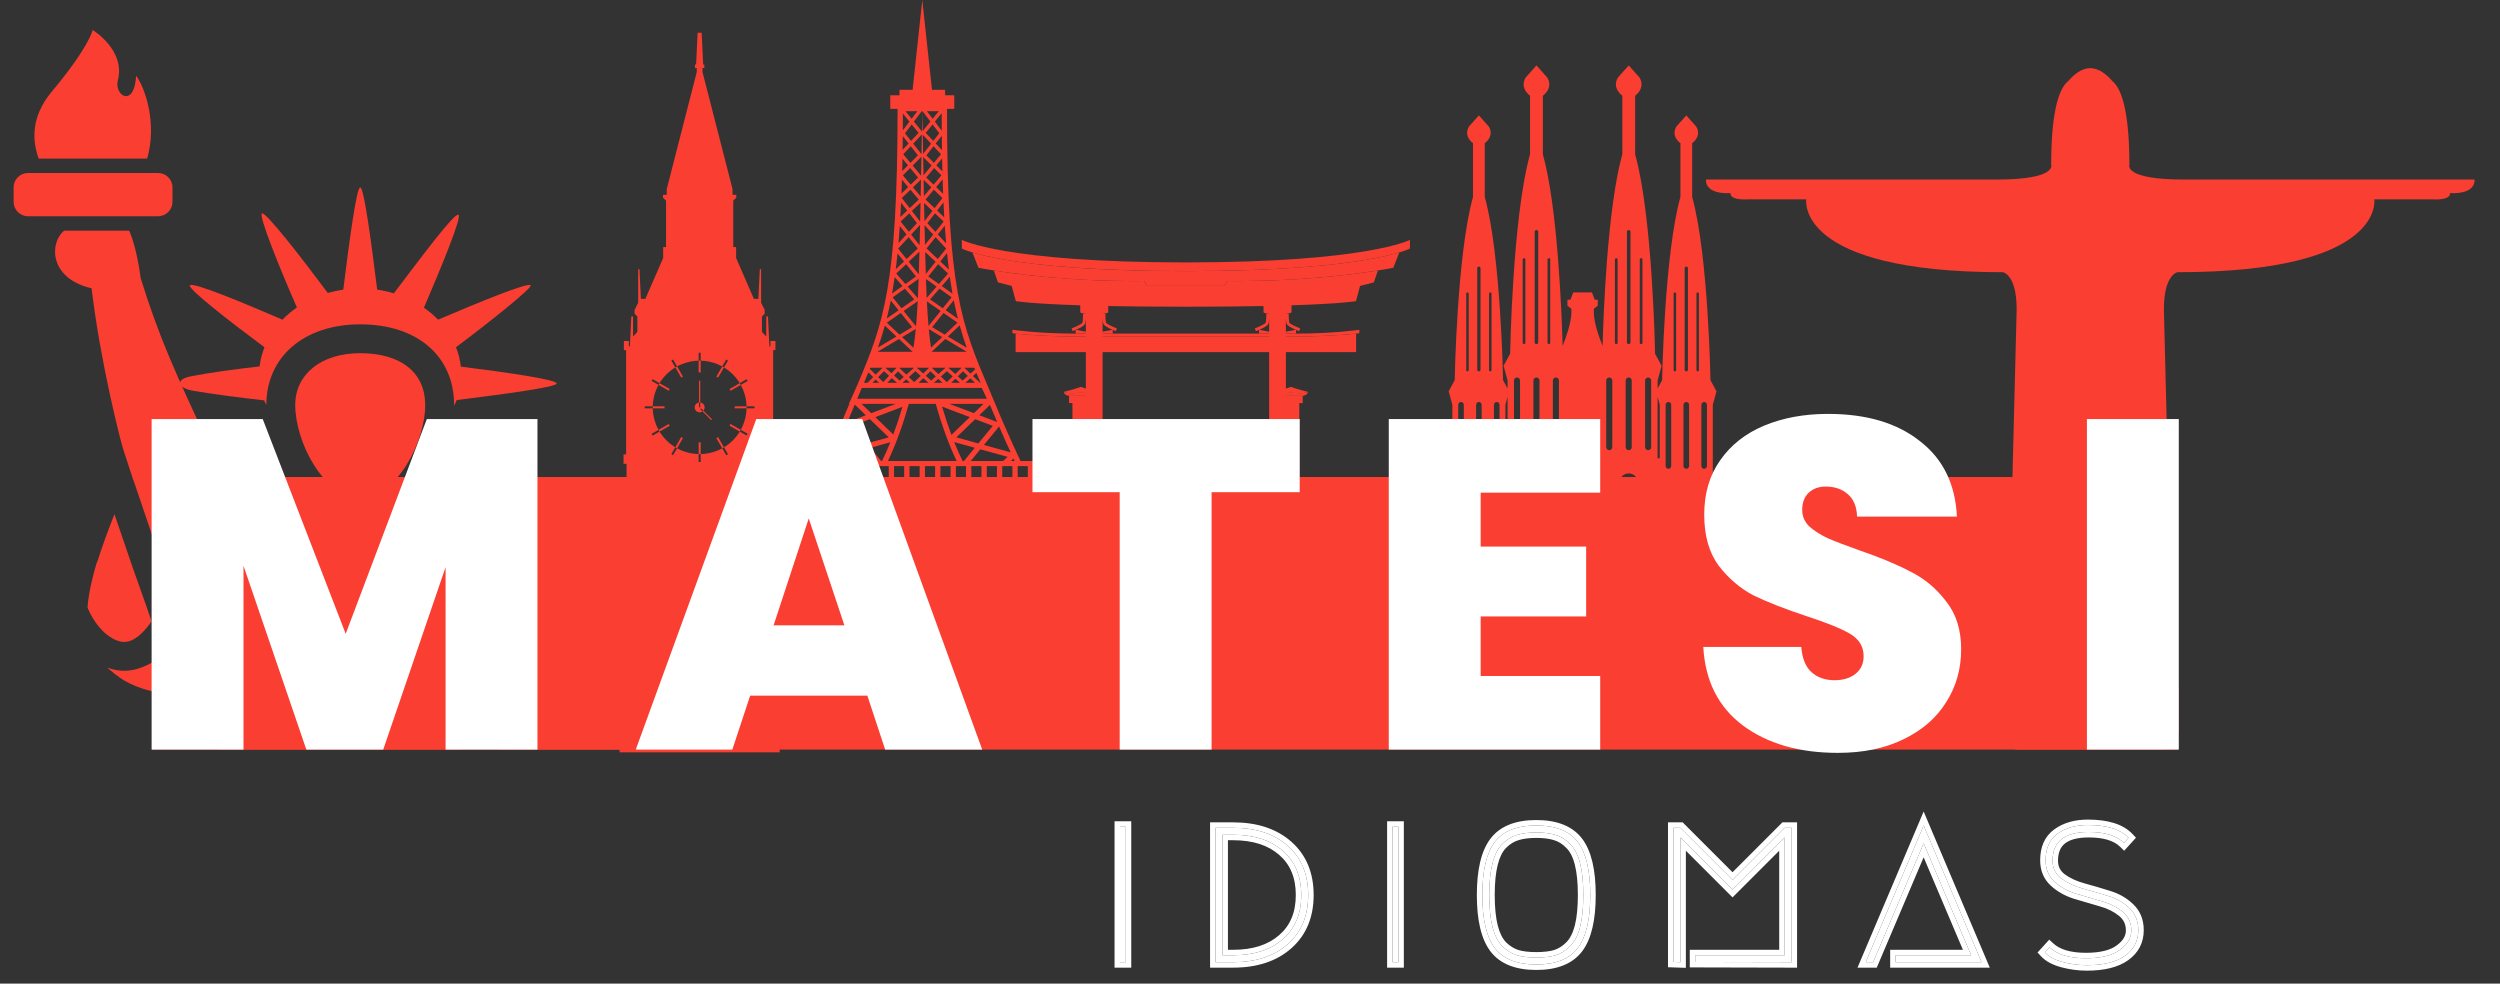 <svg width="122" height="48" viewBox="0 0 122 48" fill="none" xmlns="http://www.w3.org/2000/svg">
<rect x="0" y="0" width="122" height="48" fill="#333333" stroke="none"/>
<rect x="7.448" y="23.278" width="98.832" height="13.302" fill="#FA3E31"/>
<path d="M97.719 33.52C97.709 33.56 97.702 33.605 97.702 33.658V35.714C97.702 35.714 97.918 36.58 98.458 36.58H105.553C106.093 36.58 106.309 35.714 106.309 35.714V33.658C106.309 33.605 106.301 33.56 106.291 33.52H97.719Z" fill="#FA3E31"/>
<path d="M105.494 26.804L98.576 24.44L98.458 29.187C98.458 29.187 98.385 29.891 98.681 29.837C98.681 29.837 99.023 32.52 98.583 33.131H105.428C104.987 32.52 105.329 29.837 105.329 29.837C105.625 29.891 105.553 29.187 105.553 29.187L105.494 26.804Z" fill="#FA3E31"/>
<path d="M120.757 8.761H106.56C103.613 8.761 103.914 8.038 103.914 8.038C103.914 5.167 103.447 4.24 103.079 3.955C102.818 3.65 102.438 3.325 102.005 3.325C101.573 3.325 101.193 3.65 100.931 3.955C100.563 4.24 100.097 5.167 100.097 8.038C100.097 8.038 100.397 8.761 97.45 8.761L83.254 8.761C83.254 8.761 83.133 9.485 84.456 9.425C84.456 9.425 84.336 9.786 85.359 9.726H88.145C88.145 9.726 87.567 13.284 97.751 13.284C97.751 13.284 98.413 13.405 98.413 15.093L98.196 23.759L105.879 26.384L105.598 15.093C105.598 13.405 106.259 13.284 106.259 13.284C116.444 13.284 115.865 9.726 115.865 9.726H118.652C119.674 9.786 119.554 9.425 119.554 9.425C120.877 9.485 120.757 8.761 120.757 8.761Z" fill="#FA3E31"/>
<path d="M75.454 34.096V33.107V32.834V30.911C75.454 29.932 76.249 29.139 77.23 29.139C78.211 29.139 79.007 29.932 79.007 30.911V32.834V33.107V34.096C79.007 34.143 79.005 34.191 79.001 34.237H87.39V32.834H85.808V31.137L85.355 30.368L84.606 30.776H84.175L83.857 23.238H83.585V19.753L83.765 19.096L83.472 18.553C83.472 18.553 83.365 12.421 82.578 9.614V6.989C82.578 6.989 83.062 6.657 82.775 6.174L82.291 5.631L81.808 6.174C81.52 6.657 82.004 6.989 82.004 6.989V9.614C81.218 12.421 81.111 18.553 81.111 18.553L80.891 18.959V18.567L81.087 17.852L80.768 17.261C80.768 17.261 80.651 10.584 79.795 7.529V4.671C79.795 4.671 80.322 4.309 80.009 3.784L79.482 3.192L78.955 3.784C78.643 4.309 79.169 4.671 79.169 4.671V7.529C78.435 10.147 78.245 15.423 78.206 16.881C78.068 16.542 77.778 15.765 77.778 15.239V15.069L77.971 14.922V14.628H77.824L77.686 14.27H77.515H77.265H77.194H76.944H76.774L76.638 14.628H76.491V14.922L76.683 15.069V15.239C76.683 15.765 76.394 16.542 76.256 16.881C76.216 15.423 76.025 10.147 75.292 7.529V4.671C75.292 4.671 75.819 4.309 75.506 3.784L74.979 3.192L74.452 3.784C74.14 4.309 74.666 4.671 74.666 4.671V7.529C73.81 10.585 73.694 17.261 73.694 17.261L73.374 17.852L73.57 18.567V18.959L73.35 18.553C73.35 18.553 73.243 12.421 72.457 9.614V6.989C72.457 6.989 72.941 6.657 72.653 6.174L72.169 5.631L71.686 6.174C71.398 6.657 71.882 6.989 71.882 6.989V9.614C71.096 12.421 70.989 18.553 70.989 18.553L70.695 19.096L70.875 19.753V23.238H70.603L70.285 30.776H69.854L69.106 30.368L68.652 31.137V32.834H67.07V34.237H75.46C75.456 34.19 75.454 34.143 75.454 34.096H75.454ZM83.026 19.754C83.026 19.678 83.088 19.618 83.163 19.618C83.238 19.618 83.299 19.678 83.299 19.754V22.741C83.299 22.816 83.238 22.877 83.163 22.877C83.088 22.877 83.026 22.816 83.026 22.741V19.754H83.026ZM82.787 14.33C82.787 14.297 82.814 14.27 82.847 14.27C82.881 14.27 82.908 14.297 82.908 14.33V18.064C82.908 18.097 82.881 18.123 82.847 18.123C82.814 18.123 82.787 18.097 82.787 18.064V14.33ZM82.211 13.088C82.211 13.044 82.247 13.008 82.291 13.008C82.335 13.008 82.371 13.044 82.371 13.088V18.043C82.371 18.087 82.335 18.123 82.291 18.123C82.247 18.123 82.211 18.087 82.211 18.043V13.088ZM82.155 19.754C82.155 19.678 82.215 19.618 82.291 19.618C82.366 19.618 82.427 19.678 82.427 19.754V22.741C82.427 22.816 82.366 22.877 82.291 22.877C82.215 22.877 82.155 22.816 82.155 22.741V19.754ZM81.877 24.331C81.877 24.103 82.062 23.918 82.291 23.918C82.519 23.918 82.704 24.103 82.704 24.331V25.231H81.877V24.331H81.877ZM81.674 14.33C81.674 14.297 81.7 14.27 81.734 14.27C81.766 14.27 81.794 14.297 81.794 14.33V18.064C81.794 18.097 81.767 18.123 81.734 18.123C81.7 18.123 81.674 18.097 81.674 18.064V14.33ZM81.283 19.754C81.283 19.678 81.344 19.618 81.419 19.618C81.494 19.618 81.555 19.678 81.555 19.754V22.741C81.555 22.816 81.494 22.877 81.419 22.877C81.344 22.877 81.283 22.816 81.283 22.741V19.754ZM80.89 19.365L80.996 19.753V22.363H80.89V19.365ZM80.281 18.569C80.281 18.487 80.348 18.421 80.429 18.421C80.512 18.421 80.578 18.487 80.578 18.569V21.822C80.578 21.903 80.512 21.969 80.429 21.969C80.348 21.969 80.281 21.903 80.281 21.822V18.569ZM80.021 12.663C80.021 12.627 80.051 12.598 80.087 12.598C80.123 12.598 80.152 12.627 80.152 12.663V16.728C80.152 16.764 80.123 16.793 80.087 16.793C80.051 16.793 80.021 16.765 80.021 16.728V12.663ZM79.394 11.311C79.394 11.263 79.433 11.224 79.481 11.224C79.529 11.224 79.568 11.263 79.568 11.311V16.706C79.568 16.754 79.529 16.793 79.481 16.793C79.433 16.793 79.394 16.754 79.394 16.706V11.311ZM79.333 18.569C79.333 18.487 79.399 18.421 79.48 18.421C79.562 18.421 79.629 18.487 79.629 18.569V21.822C79.629 21.903 79.562 21.969 79.48 21.969C79.399 21.969 79.333 21.903 79.333 21.822V18.569ZM79.03 23.552C79.03 23.304 79.232 23.103 79.481 23.103C79.73 23.103 79.932 23.304 79.932 23.552V24.531H79.03V23.552ZM78.809 12.663C78.809 12.627 78.838 12.598 78.875 12.598C78.911 12.598 78.94 12.627 78.94 12.663V16.728C78.94 16.764 78.911 16.793 78.875 16.793C78.838 16.793 78.809 16.765 78.809 16.728V12.663ZM78.384 18.569C78.384 18.487 78.449 18.421 78.531 18.421C78.614 18.421 78.68 18.487 78.68 18.569V21.822C78.68 21.903 78.614 21.969 78.531 21.969C78.449 21.969 78.384 21.903 78.384 21.822V18.569ZM75.78 18.569C75.78 18.487 75.846 18.421 75.928 18.421C76.01 18.421 76.076 18.487 76.076 18.569V21.822C76.076 21.903 76.01 21.969 75.928 21.969C75.846 21.969 75.78 21.903 75.78 21.822V18.569ZM75.52 12.663C75.52 12.627 75.549 12.598 75.585 12.598C75.622 12.598 75.651 12.627 75.651 12.663V16.728C75.651 16.764 75.622 16.793 75.585 16.793C75.549 16.793 75.52 16.765 75.52 16.728V12.663ZM72.089 13.088C72.089 13.044 72.125 13.008 72.169 13.008C72.213 13.008 72.249 13.044 72.249 13.088V18.043C72.249 18.087 72.213 18.123 72.169 18.123C72.125 18.123 72.089 18.087 72.089 18.043V13.088ZM72.033 19.754C72.033 19.678 72.094 19.618 72.169 19.618C72.244 19.618 72.305 19.678 72.305 19.754V22.741C72.305 22.816 72.245 22.877 72.169 22.877C72.094 22.877 72.033 22.816 72.033 22.741V19.754ZM71.434 22.742C71.434 22.816 71.373 22.878 71.297 22.878C71.222 22.878 71.161 22.816 71.161 22.742V19.754C71.161 19.678 71.222 19.618 71.297 19.618C71.373 19.618 71.434 19.678 71.434 19.754V22.742ZM71.673 18.064C71.673 18.097 71.646 18.123 71.612 18.123C71.579 18.123 71.552 18.097 71.552 18.064V14.33C71.552 14.297 71.579 14.27 71.612 14.27C71.646 14.27 71.673 14.297 71.673 14.33V18.064ZM72.584 25.231H71.755V24.331C71.755 24.103 71.941 23.918 72.169 23.918C72.398 23.918 72.584 24.103 72.584 24.331V25.231ZM72.787 18.064C72.787 18.097 72.759 18.123 72.726 18.123C72.693 18.123 72.666 18.097 72.666 18.064V14.33C72.666 14.297 72.693 14.27 72.726 14.27C72.759 14.27 72.787 14.297 72.787 14.33V18.064ZM73.177 22.742C73.177 22.816 73.116 22.878 73.041 22.878C72.966 22.878 72.905 22.816 72.905 22.742V19.754C72.905 19.678 72.966 19.618 73.041 19.618C73.116 19.618 73.177 19.678 73.177 19.754V22.742ZM73.57 22.363H73.464V19.753L73.57 19.365V22.363ZM74.892 11.311C74.892 11.263 74.931 11.224 74.979 11.224C75.027 11.224 75.066 11.263 75.066 11.311V16.706C75.066 16.754 75.027 16.793 74.979 16.793C74.931 16.793 74.892 16.754 74.892 16.706V11.311ZM74.831 18.569C74.831 18.487 74.898 18.421 74.979 18.421C75.061 18.421 75.127 18.487 75.127 18.569V21.822C75.127 21.903 75.061 21.969 74.979 21.969C74.898 21.969 74.831 21.903 74.831 21.822V18.569ZM74.178 21.822C74.178 21.903 74.112 21.969 74.03 21.969C73.949 21.969 73.882 21.903 73.882 21.822V18.569C73.882 18.487 73.948 18.421 74.03 18.421C74.112 18.421 74.178 18.487 74.178 18.569V21.822ZM74.439 16.728C74.439 16.764 74.409 16.793 74.373 16.793C74.336 16.793 74.307 16.765 74.307 16.728V12.663C74.307 12.627 74.337 12.598 74.373 12.598C74.409 12.598 74.439 12.627 74.439 12.663V16.728ZM75.43 24.532H74.528V23.552C74.528 23.304 74.73 23.103 74.979 23.103C75.228 23.103 75.43 23.304 75.43 23.552V24.532H75.43Z" fill="#FA3E31"/>
<path d="M65.602 34.573H88.858V35.246H65.602V34.573Z" fill="#FA3E31"/>
<path d="M64.628 35.775H89.832V36.447H64.628V35.775Z" fill="#FA3E31"/>
<path d="M52.506 16.095C52.707 16.009 52.935 15.889 52.962 15.78C52.977 15.719 52.986 15.618 52.99 15.527V16.186L52.506 16.095ZM53.835 15.78C53.862 15.889 54.09 16.009 54.291 16.095L53.807 16.186V15.528C53.811 15.619 53.82 15.719 53.835 15.78ZM61.45 16.095C61.652 16.009 61.879 15.889 61.906 15.78C61.922 15.719 61.93 15.619 61.934 15.527V16.186L61.45 16.095ZM62.779 15.78C62.806 15.889 63.034 16.009 63.235 16.095L62.751 16.186V15.527C62.756 15.618 62.764 15.719 62.779 15.78ZM66.179 16.28H66.179C65.221 16.385 63.734 16.43 63.12 16.43C63.045 16.43 62.918 16.43 62.751 16.43V16.28H63.245V16.099C63.3 16.122 63.352 16.143 63.397 16.16L63.448 16.026C63.188 15.928 62.94 15.796 62.918 15.745C62.894 15.649 62.889 15.406 62.889 15.321H62.751V15.193H61.934V15.321H61.797C61.797 15.406 61.791 15.649 61.768 15.743C61.745 15.796 61.497 15.928 61.238 16.026L61.288 16.16C61.334 16.143 61.386 16.122 61.44 16.099V16.28H61.934V16.43C60.36 16.43 57.871 16.43 57.871 16.43C57.871 16.43 55.381 16.43 53.807 16.43V16.28H54.301V16.099C54.355 16.122 54.408 16.143 54.453 16.16L54.504 16.026C54.244 15.928 53.996 15.796 53.974 15.745C53.95 15.649 53.945 15.406 53.945 15.321H53.807V15.193H52.99V15.321H52.852C52.852 15.406 52.847 15.649 52.824 15.743C52.801 15.796 52.553 15.928 52.293 16.026L52.344 16.16C52.389 16.143 52.442 16.122 52.496 16.099V16.28H52.99V16.43C52.824 16.43 52.696 16.43 52.621 16.43C52.007 16.43 50.52 16.385 49.562 16.28H49.562V17.184H52.99V28.067H53.807V17.184H61.934V28.067H62.751V17.184H66.179V16.28" fill="#FA3E31"/>
<path d="M62.425 19.319V19.669H62.59V28.067H63.407V19.669H63.571V19.319H62.425ZM52.17 19.669H52.335V28.067H53.151V19.669H53.316V19.319H52.17V19.669ZM67.242 13.2C65.992 13.399 63.288 13.749 59.902 13.714L59.758 13.954L55.983 13.954L55.84 13.714C52.454 13.749 49.749 13.399 48.5 13.2L48.699 13.78L49.37 13.954L49.571 14.696C49.571 14.696 50.215 14.819 52.716 14.899V15.232C52.716 15.293 53.022 15.344 53.399 15.344C53.776 15.344 54.081 15.293 54.081 15.232V14.935C55.109 14.955 56.358 14.968 57.871 14.968C59.383 14.968 60.632 14.955 61.66 14.935V15.232C61.66 15.293 61.966 15.344 62.343 15.344C62.72 15.344 63.026 15.293 63.026 15.232V14.899C65.527 14.819 66.171 14.696 66.171 14.696L66.371 13.954L67.043 13.78L67.242 13.2ZM66.336 16.093V16.262C65.392 16.38 63.769 16.43 63.12 16.43C62.471 16.43 57.871 16.43 57.871 16.43C57.871 16.43 53.27 16.43 52.621 16.43C51.972 16.43 50.349 16.38 49.405 16.262V16.093C49.405 16.093 50.655 16.28 52.496 16.28C54.338 16.28 57.871 16.28 57.871 16.28C57.871 16.28 61.403 16.28 63.245 16.28C65.087 16.28 66.336 16.093 66.336 16.093Z" fill="#FA3E31"/>
<path d="M62.164 19.124C62.183 19.293 62.425 19.318 62.425 19.318H63.571C63.571 19.318 63.813 19.293 63.832 19.124C63.832 19.124 63.757 19.187 63.481 19.187C63.365 19.187 63.177 19.178 62.998 19.171C62.82 19.178 62.632 19.187 62.515 19.187C62.239 19.187 62.164 19.124 62.164 19.124ZM68.278 12.321C67.226 12.636 64.378 13.23 57.871 13.23V13.23V13.23C51.364 13.23 48.516 12.636 47.463 12.321L47.457 12.321L47.748 13.068C47.748 13.068 51.138 13.762 55.84 13.714L55.983 13.953L59.758 13.953L59.902 13.714C64.604 13.762 67.993 13.068 67.993 13.068L68.285 12.321L68.278 12.321ZM53.577 19.124C53.558 19.293 53.316 19.318 53.316 19.318H52.17C52.17 19.318 51.928 19.293 51.909 19.124C51.91 19.124 51.985 19.187 52.26 19.187C52.377 19.187 52.565 19.178 52.743 19.171C52.922 19.178 53.11 19.187 53.226 19.187C53.502 19.187 53.577 19.124 53.577 19.124Z" fill="#FA3E31"/>
<path d="M62.164 19.124C62.164 19.124 62.239 19.187 62.515 19.187C62.632 19.187 62.82 19.178 62.998 19.171C63.177 19.178 63.365 19.187 63.481 19.187C63.757 19.187 63.832 19.124 63.832 19.124C63.832 19.124 63.279 18.992 62.998 18.879C62.717 18.992 62.164 19.124 62.164 19.124ZM57.871 12.806C49.016 12.806 46.937 11.706 46.937 11.706V12.13C46.937 12.13 49.016 13.23 57.871 13.23C66.726 13.23 68.805 12.13 68.805 12.13V11.706C68.805 11.706 66.726 12.806 57.871 12.806ZM53.577 19.124C53.577 19.124 53.502 19.187 53.226 19.187C53.11 19.187 52.922 19.178 52.743 19.171C52.565 19.178 52.377 19.187 52.26 19.187C51.984 19.187 51.909 19.124 51.909 19.124C51.909 19.124 52.462 18.992 52.743 18.879C53.024 18.992 53.577 19.124 53.577 19.124Z" fill="#FA3E31"/>
<path d="M37.575 30.709L35.367 31.78C35.635 31.368 36.054 30.706 36.57 29.848L37.575 30.709ZM37.839 27.662L38.697 28.733L36.804 29.457C37.122 28.92 37.471 28.319 37.839 27.662ZM38.336 22.748H38.844V24.495H38.336V22.748ZM40.563 22.361L40.714 22.498H40.5C40.521 22.452 40.542 22.406 40.563 22.361ZM41.638 19.925C41.664 19.863 41.69 19.802 41.715 19.741L41.726 19.757L42.251 20.263L41.35 20.605C41.447 20.38 41.543 20.153 41.638 19.925ZM48.661 20.594L47.79 20.263L48.31 19.761C48.333 19.816 48.355 19.87 48.378 19.925C48.471 20.15 48.566 20.372 48.661 20.594ZM49.327 22.498L49.461 22.377C49.479 22.417 49.498 22.458 49.517 22.498H49.327ZM51.68 24.495H51.172V22.748H51.68V24.495ZM51.285 28.733L52.162 27.637C52.54 28.31 52.897 28.926 53.223 29.474L51.285 28.733ZM54.664 31.805L52.407 30.709L53.434 29.828C53.966 30.712 54.397 31.391 54.664 31.805ZM38.956 31.895C38.955 31.953 38.955 32.013 38.954 32.073H35.343L37.784 30.888L38.956 31.895H38.956ZM39.14 30.23C39.052 30.653 38.995 31.101 38.969 31.57L38.033 30.767L39.14 30.23ZM39.325 29.519C39.284 29.648 39.247 29.78 39.213 29.914L37.825 30.588L36.815 29.722L38.862 28.939L39.325 29.519ZM39.7 28.619C39.598 28.815 39.506 29.019 39.425 29.233L39.113 28.843L39.7 28.619ZM39.52 26.977L40.227 27.82C40.109 27.963 40 28.115 39.899 28.273L38.947 28.637L38.087 27.562L39.52 26.977ZM39.35 26.774L38.036 27.31C38.262 26.903 38.494 26.477 38.73 26.034L39.35 26.774ZM38.938 25.639H42.131L39.599 26.672L38.859 25.79C38.885 25.74 38.912 25.69 38.938 25.639ZM40.352 24.495H39.858V22.748H40.352V24.495ZM41.107 22.748V24.495H40.612V22.748H41.107ZM43.37 21.343L42.297 21.639L41.592 20.782L42.451 20.456L43.37 21.343ZM44.039 19.853C43.9 20.329 43.751 20.781 43.593 21.204L42.715 20.356L44.039 19.853ZM43.708 19.71L42.515 20.163L42.046 19.71H43.708ZM42.001 19.063C42.02 19.019 42.039 18.975 42.057 18.931H47.911L48.16 19.459H41.833C41.891 19.325 41.946 19.192 42.001 19.063ZM42.612 18.402L42.334 18.68H42.163C42.236 18.508 42.307 18.338 42.377 18.17L42.612 18.402ZM42.468 17.947H43.069L42.733 18.282L42.446 18C42.453 17.983 42.461 17.965 42.468 17.947ZM43.973 9.893L44.27 10.275L43.937 10.591C43.95 10.366 43.962 10.134 43.973 9.893ZM44.015 8.769L44.319 9.129L43.992 9.444C44 9.225 44.008 9 44.015 8.769ZM44.056 6.643L44.339 7.002L44.047 7.312C44.051 7.094 44.053 6.871 44.056 6.643H44.056ZM44.061 5.541L44.38 5.935L44.058 6.359C44.06 6.094 44.061 5.821 44.061 5.541H44.061ZM44.487 5.795L44.189 5.427H44.766L44.487 5.795ZM45.005 5.427V5.637C45 5.824 44.995 6.09 44.988 6.414L44.597 5.932L44.981 5.427H45.005ZM45.403 5.932L45.027 6.396C45.021 6.081 45.016 5.821 45.011 5.637V5.427H45.02L45.403 5.932H45.403ZM45.514 5.795L45.235 5.427H45.812L45.514 5.795ZM45.621 5.935L45.955 5.523C45.955 5.816 45.956 6.101 45.958 6.379L45.621 5.935H45.621ZM45.662 7.002L45.961 6.624C45.963 6.865 45.965 7.099 45.969 7.328L45.662 7.002H45.662ZM45.682 9.129L46 8.752C46.008 8.995 46.016 9.23 46.025 9.459L45.682 9.129ZM45.731 10.275L46.042 9.876C46.054 10.128 46.066 10.371 46.08 10.606L45.731 10.275ZM47.357 18.232L47.062 17.947H47.548C47.559 17.975 47.571 18.003 47.582 18.031L47.357 18.232ZM47.823 18.68L47.48 18.35L47.651 18.197C47.716 18.356 47.783 18.517 47.852 18.68H47.823ZM47.352 18.463L47.578 18.68H47.109L47.352 18.463ZM46.621 18.482L46.844 18.68H46.415L46.621 18.482ZM45.789 18.488L45.988 18.68H45.573L45.789 18.488ZM45.058 18.457L45.308 18.68H44.826L45.058 18.457ZM44.225 18.513L44.399 18.68H44.038L44.225 18.513ZM43.516 18.452L43.772 18.68H43.303L43.516 18.452ZM42.895 18.68H42.575L42.734 18.522L42.895 18.68ZM43.389 18.338L43.102 18.646L42.854 18.402L43.14 18.116L43.389 18.338ZM43.753 17.947L43.504 18.214L43.205 17.947H43.753ZM44.536 17.167L44.535 17.168H42.823L43.872 16.542L44.536 17.167L44.536 17.167ZM44.686 16.056L44.69 16.053C44.652 16.462 44.612 16.756 44.574 16.97L44.024 16.451L44.686 16.056L44.686 16.056ZM44.513 15.963L43.896 16.331L43.276 15.747L43.958 15.273L44.513 15.963ZM44.786 14.697C44.76 15.186 44.731 15.591 44.702 15.925L44.098 15.175L44.786 14.697ZM44.614 14.61L43.992 15.043L43.562 14.509L44.155 14.086L44.614 14.61ZM44.83 13.606C44.818 13.974 44.806 14.297 44.793 14.557L44.295 13.987L44.83 13.606ZM44.7 13.491L44.183 13.859L43.736 13.348L44.22 12.892L44.7 13.491ZM44.868 12.281C44.859 12.674 44.848 13.048 44.837 13.389L44.345 12.774L44.868 12.281ZM44.786 12.125L44.238 12.641L43.83 12.13L44.344 11.575L44.786 12.125ZM44.899 10.976C44.892 11.312 44.884 11.644 44.876 11.965L44.462 11.448L44.899 10.976ZM44.747 10.889L44.354 11.314L43.952 10.812L44.374 10.41L44.747 10.889ZM44.922 9.89C44.916 10.197 44.91 10.505 44.903 10.811L44.499 10.292L44.922 9.89ZM44.834 9.738L44.394 10.157L44.01 9.663L44.429 9.259L44.834 9.738ZM44.944 8.762C44.939 9.031 44.934 9.306 44.928 9.585L44.553 9.14L44.944 8.762ZM44.417 8.2L44.802 8.663L44.442 9.01L44.061 8.558L44.417 8.2ZM44.794 7.58L44.429 7.947L44.079 7.527L44.445 7.137L44.794 7.58ZM45.572 7.947L45.207 7.58L45.556 7.137L45.922 7.527L45.572 7.947ZM45.199 8.663L45.584 8.2L45.94 8.558L45.559 9.01L45.199 8.663ZM45.087 9.567C45.082 9.3 45.077 9.035 45.072 8.776L45.449 9.14L45.087 9.567ZM45.166 9.738L45.572 9.259L45.992 9.663L45.607 10.157L45.166 9.738ZM45.113 10.792C45.107 10.497 45.1 10.2 45.094 9.904L45.502 10.292L45.113 10.792ZM45.254 10.889L45.627 10.41L46.05 10.812L45.647 11.314L45.254 10.889ZM45.14 11.947C45.132 11.636 45.125 11.316 45.118 10.993L45.539 11.448L45.14 11.947ZM45.216 12.125L45.657 11.575L46.172 12.13L45.763 12.641L45.216 12.125ZM45.179 13.371C45.169 13.038 45.158 12.676 45.149 12.296L45.657 12.774L45.179 13.371ZM45.301 13.491L45.781 12.892L46.266 13.348L45.818 13.859L45.301 13.491ZM45.222 14.541C45.21 14.283 45.198 13.97 45.187 13.617L45.706 13.987L45.222 14.541ZM45.388 14.61L45.846 14.086L46.439 14.509L46.009 15.043L45.388 14.61ZM45.312 15.91C45.283 15.579 45.256 15.184 45.231 14.707L45.903 15.175L45.312 15.91ZM45.488 15.963L46.044 15.273L46.725 15.747L46.105 16.331L45.488 15.963ZM45.435 16.962C45.4 16.748 45.362 16.457 45.325 16.062L45.978 16.451L45.435 16.962ZM45.474 17.168L45.472 17.16L46.129 16.542L47.178 17.168H45.474L45.474 17.168ZM46.208 18.113L46.494 18.368L46.202 18.65L45.916 18.375L46.208 18.113ZM45.472 17.947H46.14L45.793 18.256L45.472 17.947ZM45.407 18.12L45.666 18.37L45.44 18.572L45.18 18.339L45.407 18.12ZM44.741 17.947H45.342L45.053 18.225L44.741 17.947ZM44.673 18.113L44.931 18.344L44.613 18.65L44.352 18.399L44.673 18.113ZM44.948 8.571L44.538 8.079L44.965 7.649C44.96 7.941 44.954 8.251 44.948 8.571ZM45.051 7.664L45.463 8.079L45.068 8.553C45.062 8.245 45.056 7.947 45.051 7.664ZM44.103 18.395L43.905 18.572L43.631 18.327L43.821 18.124L44.103 18.395ZM43.883 17.947H44.604L44.23 18.281L43.883 17.947ZM46.997 18.12L47.23 18.345L46.977 18.572L46.744 18.364L46.997 18.12ZM46.617 18.25L46.277 17.947H46.931L46.617 18.25ZM45.99 8.366L45.694 8.068L45.976 7.73C45.98 7.947 45.985 8.159 45.99 8.366ZM45.176 6.484L45.51 6.072L45.838 6.503L45.544 6.876L45.176 6.484ZM45.438 7.011L45.048 7.506C45.042 7.167 45.036 6.855 45.031 6.578L45.438 7.011ZM45.009 5.427C45.009 5.445 45.008 5.463 45.008 5.481C45.008 5.463 45.007 5.445 45.007 5.427H45.009H45.009ZM44.457 6.876L44.163 6.503L44.491 6.072L44.825 6.484L44.457 6.876ZM44.986 6.562C44.98 6.848 44.974 7.172 44.968 7.524L44.564 7.011L44.986 6.562ZM44.04 7.747L44.308 8.069L44.027 8.351C44.032 8.154 44.036 7.953 44.04 7.747ZM46.333 19.71H47.995L47.526 20.163L46.333 19.71ZM46.43 21.222C46.268 20.79 46.116 20.329 45.974 19.843L47.326 20.356L46.43 21.222ZM47.744 21.639L46.671 21.343L47.59 20.456L48.449 20.782L47.744 21.639ZM48.948 22.498H47.37L47.84 21.927L49.172 22.295L48.948 22.498ZM49.404 24.495H48.909V22.748H49.404V24.495ZM50.158 24.495H49.664V22.748H50.158V24.495ZM51.152 25.78L51.139 25.77L50.387 26.667L47.894 25.639L51.078 25.639C51.102 25.686 51.127 25.733 51.152 25.78ZM50.636 26.769L51.273 26.009C51.517 26.467 51.756 26.907 51.99 27.328L50.636 26.769ZM49.678 28.119C49.649 28.084 49.62 28.05 49.59 28.016L50.466 26.972L51.895 27.561L51.034 28.637L49.678 28.119ZM50.443 29.376C50.308 29.062 50.15 28.768 49.966 28.498L50.868 28.843L50.443 29.376ZM50.619 29.841C50.598 29.776 50.574 29.713 50.551 29.65L51.12 28.94L53.166 29.722L52.157 30.588L50.619 29.841V29.841ZM50.942 31.63C50.911 31.107 50.836 30.62 50.716 30.169L51.948 30.767L50.942 31.63ZM50.955 31.955L52.198 30.888L54.638 32.073H50.957C50.956 32.033 50.956 31.994 50.955 31.955H50.955ZM42.042 25.173L42.276 25.388H41.825L42.042 25.173ZM41.168 25.233L41.324 25.388H40.999L41.168 25.233ZM40.399 25.146L40.663 25.388H40.155L40.399 25.146ZM39.453 25.181L39.658 25.388H39.153L39.453 25.181ZM39.333 25.059L39.196 25.154L39.274 25L39.333 25.059ZM39.788 24.745L39.475 24.961L39.356 24.84L39.404 24.745H39.788ZM39.897 25.388L39.596 25.083L40.016 24.794L40.274 25.031L39.913 25.388H39.897ZM40.562 24.745L40.395 24.911L40.214 24.745H40.562ZM41.047 25.113L40.831 25.312L40.52 25.026L40.739 24.808L41.047 25.113ZM41.447 24.745L41.172 24.998L40.917 24.745H41.447ZM41.861 24.495H41.367V22.748H41.861V24.495ZM42.615 24.495H42.12V22.748H42.615V24.495ZM43.042 22.498H43.002L42.472 21.852L43.447 21.582C43.317 21.907 43.181 22.212 43.042 22.498ZM46.974 22.498C46.833 22.209 46.697 21.902 46.566 21.575L47.569 21.852L47.038 22.498H46.974ZM47.895 24.495H47.401V22.748H47.895V24.495ZM48.65 24.495H48.155V22.748H48.65V24.495ZM48.693 24.961L48.446 24.745H48.911L48.693 24.961ZM50.544 25.023L50.685 24.883L50.876 25.254L50.544 25.023ZM50.421 25.144L50.773 25.388L50.175 25.388L50.421 25.144ZM49.915 25.388L49.605 25.081L49.919 24.794L50.28 25.045L49.933 25.388H49.915ZM49.479 25.196L49.674 25.388H49.269L49.479 25.196ZM48.822 25.073L49.089 24.808L49.359 25.076L49.099 25.314L48.822 25.073ZM48.701 25.193L48.926 25.388H48.504L48.701 25.193ZM47.812 25.199L48.003 25.388H47.605L47.812 25.199ZM47.034 25.19L47.262 25.388H46.834L47.034 25.19ZM46.149 25.205L46.334 25.388H45.95L46.149 25.205ZM45.36 25.195L45.6 25.388H45.164L45.36 25.195ZM44.453 25.18L44.664 25.388H44.226L44.453 25.18ZM43.685 25.2L43.89 25.388H43.494L43.685 25.2ZM42.41 24.808L42.689 25.087L42.444 25.312L42.163 25.053L42.41 24.808ZM43.061 24.745L42.815 24.971L42.587 24.745H43.061ZM44.124 24.495H43.629V22.748H44.124V24.495ZM44.878 24.495H44.384V22.748H44.878V24.495ZM45.633 24.495H45.138V22.748H45.633V24.495ZM46.387 24.495H45.892V22.748H46.387V24.495ZM47.141 22.748V24.495H46.647V22.748H47.141ZM47.419 24.808L47.692 25.079L47.435 25.314L47.155 25.07L47.419 24.808ZM46.782 24.745H47.241L47.026 24.958L46.782 24.745ZM45.927 24.745H46.394L46.152 24.969L45.927 24.745ZM45.749 24.808L46.028 25.085L45.779 25.316L45.481 25.074L45.749 24.808ZM45.074 24.745H45.571L45.348 24.967L45.074 24.745ZM44.257 24.745H44.675L44.458 24.944L44.257 24.745ZM44.079 24.808L44.333 25.06L44.058 25.312L43.806 25.08L44.079 24.808ZM43.442 24.745H43.901L43.68 24.965L43.442 24.745ZM43.236 25.388L42.936 25.091L43.251 24.801L43.559 25.084L43.253 25.388H43.236ZM44.905 25.388L44.579 25.064L44.869 24.797L45.227 25.087L44.923 25.388H44.905ZM46.575 25.388L46.273 25.089L46.586 24.799L46.905 25.078L46.593 25.388H46.575ZM48.056 24.745L47.817 24.964L47.597 24.745H48.056ZM48.245 25.388L47.938 25.084L48.249 24.799L48.573 25.081L48.263 25.388H48.245ZM43.37 22.748V24.495H42.875V22.748H43.37ZM41.828 24.745H42.231L42.037 24.938L41.828 24.745ZM41.566 25.388L41.293 25.118L41.638 24.801L41.917 25.058L41.583 25.388H41.566ZM42.612 25.388L42.81 25.206L42.994 25.388H42.612ZM50.582 24.745L50.402 24.924L50.145 24.745H50.582ZM49.72 24.745L49.484 24.961L49.267 24.745H49.72ZM44.351 19.71H45.665C45.965 20.774 46.308 21.707 46.683 22.498H43.333C43.708 21.707 44.051 20.774 44.351 19.71ZM40.397 27.625L39.769 26.875L42.798 25.639H47.233L50.218 26.87L49.414 27.828C48.295 26.692 46.612 26.111 44.506 26.111C42.629 26.111 41.29 26.666 40.397 27.625ZM50.913 24.495L50.418 24.495V22.748L50.913 22.748V24.495ZM49.321 22.075L48.014 21.714L48.756 20.812C48.941 21.239 49.13 21.66 49.321 22.075ZM47.176 16.97L46.257 16.422L46.832 15.88C46.938 16.262 47.053 16.62 47.176 16.97ZM46.746 15.556L46.15 15.14L46.543 14.652C46.606 14.97 46.674 15.27 46.746 15.556ZM46.483 14.332L45.958 13.959L46.352 13.508C46.393 13.798 46.437 14.072 46.483 14.332ZM46.305 13.152L45.888 12.759L46.214 12.35C46.242 12.631 46.273 12.897 46.305 13.152ZM46.171 11.878L45.765 11.44L46.105 11.015C46.125 11.316 46.147 11.604 46.171 11.878ZM43.91 11.033L44.237 11.44L43.847 11.861C43.87 11.597 43.89 11.321 43.91 11.033ZM43.8 12.367L44.114 12.759L43.713 13.136C43.744 12.891 43.773 12.635 43.8 12.367ZM43.662 13.523L44.043 13.959L43.535 14.32C43.58 14.068 43.622 13.802 43.662 13.523ZM43.47 14.666L43.851 15.14L43.273 15.543C43.343 15.266 43.409 14.975 43.47 14.666ZM43.181 15.891L43.745 16.422L42.844 16.959C42.965 16.616 43.077 16.265 43.181 15.891ZM41.28 20.806L42.027 21.714L40.691 22.083C40.887 21.659 41.08 21.227 41.27 20.79L41.28 20.806ZM40.869 22.295L42.201 21.927L42.671 22.498H41.093L40.869 22.295ZM39.103 22.748H39.598V24.495H39.103V22.748ZM50.157 32.323H55.317L55.185 32.129C55.17 32.107 54.549 31.186 53.632 29.658L53.654 29.639L53.611 29.622C52.851 28.355 51.892 26.676 50.904 24.745H51.94V22.498L49.801 22.498C49.397 21.638 48.999 20.746 48.619 19.832C48.493 19.529 48.372 19.243 48.255 18.968C46.94 15.87 46.215 14.163 46.214 5.313H46.569V4.649H46.12V4.381H45.481L45.008 0L44.535 4.381H43.896V4.649H43.446V5.313H43.802C43.801 13.968 43.108 15.792 41.847 18.765L41.426 19.71H41.448C41.431 19.751 41.414 19.791 41.397 19.832C41.017 20.746 40.619 21.638 40.214 22.498H38.076V24.745H39.111C38.129 26.667 37.174 28.34 36.416 29.605L36.327 29.639L36.372 29.677C35.461 31.194 34.846 32.107 34.831 32.129L34.699 32.323H39.883L39.872 32.188C39.862 32.066 39.857 31.964 39.857 31.869C39.857 30.03 40.476 26.945 44.624 26.945C47.898 26.945 50.184 28.97 50.184 31.869C50.184 31.965 50.179 32.067 50.169 32.188L50.157 32.323Z" fill="#FA3E31"/>
<path fill-rule="evenodd" clip-rule="evenodd" d="M37.546 24.124V35.584H38.05V36.713H34.142H30.235V35.584H30.739V24.124L30.576 23.681V22.635H30.429V22.176H30.555L30.555 17.088H30.444V16.642H30.688V16.906H30.739L30.808 15.443H30.892V16.425L31.102 16.196V15.443L30.968 15.31V15.122L31.143 14.774V13.136H31.206L31.276 14.585H31.494L32.362 12.592V12.056H32.502V9.79L32.355 9.651V9.505H32.537V9.226L34.003 3.513V3.32H33.914V3.148H33.97L34.044 1.596H34.142H34.241L34.315 3.148H34.371V3.32H34.282V3.513L35.748 9.226V9.505H35.93V9.651L35.783 9.79V12.056H35.923V12.592L36.791 14.585H37.008L37.079 13.136H37.142V14.774L37.317 15.122V15.31L37.183 15.443V16.196L37.393 16.425V15.443H37.477L37.546 16.906H37.597V16.642H37.841V17.088H37.73V22.176H37.856V22.635H37.709V23.681L37.546 24.124ZM34.192 17.213H34.094V17.601C33.96 17.604 33.827 17.618 33.696 17.644C33.548 17.673 33.405 17.716 33.266 17.774C33.189 17.805 33.114 17.841 33.041 17.881L32.845 17.544L32.761 17.593L32.956 17.93C32.927 17.947 32.899 17.965 32.87 17.984C32.745 18.067 32.63 18.162 32.523 18.268C32.417 18.374 32.322 18.489 32.239 18.613C32.22 18.641 32.202 18.669 32.184 18.698L31.847 18.504L31.798 18.588L32.135 18.782C32.095 18.855 32.059 18.93 32.027 19.007C31.97 19.145 31.926 19.288 31.897 19.435C31.871 19.566 31.856 19.697 31.853 19.83H31.464V19.928H31.853C31.856 20.061 31.871 20.193 31.897 20.324C31.926 20.471 31.97 20.613 32.027 20.752C32.059 20.829 32.096 20.904 32.136 20.978L31.798 21.172L31.847 21.256L32.185 21.062C32.202 21.09 32.22 21.118 32.239 21.146C32.322 21.27 32.417 21.385 32.523 21.491C32.63 21.597 32.745 21.692 32.87 21.775C32.898 21.793 32.926 21.811 32.955 21.828L32.761 22.162L32.846 22.211L33.04 21.877C33.113 21.917 33.188 21.953 33.266 21.985C33.405 22.043 33.548 22.086 33.696 22.115C33.827 22.141 33.96 22.155 34.094 22.158V22.546H34.192V22.158C34.325 22.155 34.458 22.141 34.589 22.115C34.737 22.086 34.88 22.043 35.019 21.985C35.096 21.953 35.172 21.917 35.245 21.877L35.44 22.213L35.525 22.164L35.33 21.828C35.358 21.811 35.387 21.793 35.415 21.775C35.54 21.692 35.655 21.597 35.761 21.491C35.868 21.385 35.963 21.27 36.046 21.146C36.065 21.118 36.083 21.09 36.1 21.061L36.437 21.255L36.486 21.17L36.15 20.977C36.19 20.904 36.226 20.829 36.258 20.752C36.315 20.613 36.359 20.471 36.388 20.324C36.414 20.193 36.429 20.061 36.432 19.928H36.821V19.83H36.432C36.429 19.697 36.414 19.566 36.388 19.435C36.359 19.288 36.315 19.145 36.258 19.007C36.226 18.93 36.19 18.856 36.15 18.783L36.487 18.589L36.438 18.505L36.101 18.698C36.083 18.67 36.065 18.641 36.046 18.613C35.963 18.489 35.868 18.374 35.761 18.268C35.655 18.162 35.54 18.067 35.415 17.984C35.387 17.966 35.359 17.948 35.33 17.931L35.525 17.594L35.44 17.546L35.245 17.882C35.172 17.842 35.096 17.806 35.019 17.774C34.88 17.716 34.737 17.673 34.589 17.644C34.458 17.618 34.325 17.604 34.192 17.601V17.213ZM35.245 17.882L34.957 18.378L35.042 18.427L35.33 17.931C35.302 17.914 35.274 17.898 35.245 17.882ZM36.101 18.698L35.601 18.986L35.65 19.07L36.15 18.783C36.134 18.755 36.118 18.726 36.101 18.698ZM36.432 19.83H35.855V19.928H36.432C36.432 19.912 36.432 19.896 36.432 19.88C36.432 19.863 36.432 19.847 36.432 19.83ZM36.15 20.977L35.649 20.689L35.6 20.774L36.1 21.061C36.117 21.033 36.134 21.005 36.15 20.977ZM35.33 21.828L35.042 21.331L34.957 21.38L35.245 21.877C35.274 21.861 35.302 21.845 35.33 21.828ZM34.192 22.158V21.584H34.094V22.158C34.11 22.159 34.126 22.159 34.142 22.159C34.159 22.159 34.175 22.159 34.192 22.158ZM33.04 21.877L33.329 21.378L33.244 21.329L32.955 21.828C32.983 21.845 33.011 21.861 33.04 21.877ZM32.185 21.062L32.684 20.776L32.635 20.691L32.136 20.978C32.152 21.006 32.168 21.034 32.185 21.062ZM31.853 19.928H32.43V19.83H31.853C31.853 19.847 31.853 19.863 31.853 19.88C31.853 19.896 31.853 19.912 31.853 19.928ZM32.135 18.782L32.635 19.069L32.684 18.985L32.184 18.698C32.167 18.726 32.151 18.754 32.135 18.782ZM32.956 17.93L33.244 18.425L33.328 18.377L33.041 17.881C33.013 17.897 32.984 17.913 32.956 17.93ZM34.192 17.601V18.175H34.094V17.601C34.11 17.6 34.126 17.6 34.142 17.6C34.159 17.6 34.175 17.6 34.192 17.601ZM34.385 19.88C34.385 19.912 34.379 19.942 34.367 19.972C34.356 19.997 34.342 20.02 34.324 20.04L34.212 19.927L34.171 19.968L34.281 20.078C34.267 20.088 34.252 20.096 34.235 20.103C34.206 20.115 34.175 20.121 34.142 20.121C34.11 20.121 34.079 20.115 34.05 20.103C34.02 20.091 33.994 20.073 33.971 20.05C33.948 20.028 33.931 20.002 33.918 19.972C33.906 19.942 33.9 19.912 33.9 19.88C33.9 19.848 33.906 19.817 33.918 19.787C33.931 19.758 33.948 19.731 33.971 19.709C33.994 19.686 34.02 19.669 34.05 19.656C34.07 19.648 34.091 19.642 34.113 19.64V19.879H34.171V19.64C34.193 19.642 34.215 19.648 34.235 19.656C34.265 19.669 34.291 19.686 34.314 19.709C34.337 19.731 34.354 19.758 34.367 19.787C34.379 19.817 34.385 19.848 34.385 19.88ZM34.171 19.64V18.576H34.113V19.64C34.123 19.639 34.133 19.638 34.142 19.638C34.152 19.638 34.162 19.639 34.171 19.64ZM34.281 20.078L34.706 20.5L34.746 20.46L34.324 20.04C34.321 20.043 34.318 20.047 34.314 20.05C34.304 20.061 34.293 20.07 34.281 20.078Z" fill="#FA3E31"/>
<path d="M30.901 36.58H24.487C24.24 36.58 24.012 36.45 23.885 36.24C23.757 36.03 23.75 35.769 23.864 35.552L27.107 29.361C27.119 29.34 27.13 29.317 27.144 29.297C27.496 28.768 28.191 28.569 28.752 28.846L32.839 30.884C33.386 31.159 33.654 31.807 33.489 32.46C33.475 32.514 33.456 32.566 33.428 32.618L31.527 36.205C31.402 36.435 31.162 36.58 30.901 36.58Z" fill="#FA3E31"/>
<path d="M7.712 10.553H1.368C0.979 10.553 0.664 10.237 0.664 9.849V9.146C0.664 8.757 0.979 8.442 1.368 8.442H7.712C8.101 8.442 8.417 8.757 8.417 9.146V9.849C8.417 10.237 8.101 10.553 7.712 10.553Z" fill="#FA3E31"/>
<path d="M6.866 13.577C6.655 11.959 6.302 11.256 6.302 11.256H3.131C2.426 11.818 2.355 13.577 4.47 14.069C4.893 17.657 5.879 21.526 6.02 21.947C6.655 23.918 6.503 23.405 6.503 23.405C7.099 25.18 7.942 27.635 8.391 28.936C9.126 27.32 9.676 24.85 9.945 22.782C9.982 22.495 10.015 22.215 10.041 21.948L10.063 21.433C8.601 18.255 7.782 16.531 6.866 13.577Z" fill="#FA3E31"/>
<path d="M22.49 17.891C22.453 17.563 22.371 17.246 22.252 16.945C23.983 15.652 25.961 14.056 25.896 13.929C25.834 13.74 23.403 14.734 21.378 15.6C21.171 15.386 20.94 15.192 20.688 15.017C21.558 12.991 22.561 10.545 22.372 10.482C22.186 10.357 20.566 12.542 19.219 14.314C18.957 14.236 18.686 14.174 18.407 14.134C18.131 11.935 17.77 9.146 17.579 9.146C17.389 9.146 17.028 11.935 16.752 14.134C16.493 14.172 16.24 14.225 15.996 14.296C14.68 12.526 12.976 10.348 12.787 10.411C12.596 10.474 13.614 13.01 14.489 15.005C14.232 15.182 13.996 15.382 13.785 15.599C11.77 14.733 9.388 13.74 9.262 13.928C9.198 14.118 11.176 15.664 12.907 16.946C12.789 17.244 12.706 17.556 12.669 17.88C11.492 18.015 10.2 18.187 9.332 18.361C8.557 18.501 8.627 18.923 9.403 19.064C10.372 19.234 11.705 19.404 12.889 19.538C12.918 19.613 12.963 19.686 12.997 19.761C13 17.408 14.841 15.828 17.579 15.828C20.361 15.828 22.16 17.374 22.16 19.767C22.16 19.779 22.159 19.789 22.159 19.8C22.201 19.706 22.254 19.62 22.288 19.523C24.471 19.249 27.165 18.898 27.165 18.712C27.165 18.523 24.679 18.166 22.49 17.891V17.891Z" fill="#FA3E31"/>
<path d="M17.579 17.235C15.683 17.235 14.408 18.253 14.408 19.767C14.408 21.539 15.769 24.269 17.579 24.269C19.388 24.269 20.751 21.538 20.751 19.767C20.751 18.182 19.564 17.235 17.579 17.235Z" fill="#FA3E31"/>
<path d="M7.182 7.739C7.672 6.043 7.096 4.306 6.643 3.696C6.561 5.267 5.582 4.688 5.746 3.943C6.153 2.456 4.522 1.463 4.522 1.463C4.522 1.463 4.359 2.291 2.483 4.523C1.531 5.701 1.556 6.833 1.888 7.739L7.182 7.739Z" fill="#FA3E31"/>
<path d="M6.373 31.267C6.691 31.146 6.995 30.861 7.287 30.472C7.326 30.446 7.381 30.281 7.396 30.328C7.158 29.584 6.722 28.416 6.471 27.685C6.19 26.867 5.877 25.953 5.585 25.091C5.283 25.854 4.982 26.674 4.747 27.416C4.738 27.438 4.721 27.455 4.714 27.479C4.619 27.795 4.546 28.08 4.482 28.353C4.475 28.38 4.465 28.413 4.458 28.44C4.459 28.442 4.46 28.443 4.46 28.444C4.357 28.904 4.291 29.31 4.272 29.658C4.585 30.425 5.099 30.876 5.132 30.904C5.752 31.418 6.137 31.358 6.373 31.267Z" fill="#FA3E31"/>
<path d="M22.513 25.325H16.593C15.8 25.325 13.377 23.504 11.471 21.736L11.445 22.073C11.313 23.413 10.796 28.809 8.274 31.579C7.657 32.239 7.374 32.392 6.878 32.582C6.652 32.669 6.376 32.734 6.062 32.734C5.815 32.734 5.542 32.689 5.253 32.586C5.269 32.604 5.284 32.624 5.301 32.641C5.332 32.672 5.375 32.693 5.406 32.724C5.539 32.845 5.683 32.956 5.836 33.06C5.898 33.101 5.955 33.145 6.02 33.183C6.451 33.438 6.95 33.635 7.526 33.755C7.571 33.765 7.615 33.768 7.659 33.769C8.01 33.834 8.384 33.878 8.789 33.896C10.049 32.843 11.058 30.899 11.428 29.986C11.574 29.624 11.985 29.451 12.345 29.597C12.706 29.741 12.88 30.15 12.735 30.512C12.568 30.926 11.395 33.692 9.491 35.139C9.768 35.593 10.049 36.01 10.232 36.275C10.364 36.466 10.581 36.58 10.813 36.58H22.506C22.313 36.033 22.34 35.421 22.613 34.898L25.844 28.73C25.882 28.656 25.922 28.585 25.968 28.518C26.097 28.326 26.247 28.153 26.414 28.003C25.44 26.29 24.083 25.325 22.513 25.325Z" fill="#FA3E31"/>
<path d="M101.884 40.262C102.818 40.262 103.482 40.469 103.874 40.884L103.648 41.132C103.286 40.778 102.713 40.601 101.929 40.601C100.753 40.601 100.165 41.068 100.165 42.003C100.165 42.365 100.308 42.655 100.595 42.874C100.881 43.085 101.228 43.247 101.635 43.36C102.05 43.473 102.46 43.593 102.867 43.722C103.282 43.842 103.632 44.042 103.919 44.321C104.205 44.592 104.349 44.95 104.349 45.395C104.349 45.915 104.134 46.33 103.704 46.639C103.274 46.948 102.653 47.102 101.839 47.102C101.439 47.102 101.043 47.05 100.651 46.944C100.267 46.838 99.981 46.684 99.792 46.48L100.018 46.232C100.403 46.586 100.994 46.763 101.793 46.763C102.524 46.763 103.075 46.627 103.444 46.356C103.821 46.085 104.009 45.768 104.009 45.406C104.009 45.029 103.866 44.724 103.58 44.49C103.293 44.257 102.943 44.083 102.528 43.97C102.121 43.85 101.71 43.729 101.296 43.608C100.889 43.48 100.542 43.284 100.256 43.021C99.969 42.757 99.826 42.41 99.826 41.98C99.826 41.4 100.018 40.97 100.403 40.691C100.795 40.405 101.288 40.262 101.884 40.262Z" fill="white"/>
<path d="M92.506 46.616H96.192L93.874 41.155L91.409 46.955H91.047L93.874 40.284L96.701 46.955H92.506V46.616Z" fill="white"/>
<path d="M82.727 46.616H87.091V40.872L84.548 43.416L82.004 40.872V46.955L81.664 46.944V40.398H82.004L84.548 42.941L87.091 40.398H87.431V46.955L82.727 46.944V46.616Z" fill="white"/>
<path d="M75.921 40.748C75.664 40.665 75.348 40.624 74.971 40.624C74.594 40.624 74.278 40.665 74.021 40.748C73.765 40.823 73.528 40.97 73.309 41.189C73.098 41.4 72.939 41.713 72.834 42.127C72.728 42.534 72.676 43.051 72.676 43.676C72.676 44.302 72.728 44.822 72.834 45.237C72.939 45.644 73.098 45.956 73.309 46.175C73.528 46.386 73.765 46.533 74.021 46.616C74.278 46.691 74.594 46.729 74.971 46.729C75.348 46.729 75.664 46.691 75.921 46.616C76.177 46.533 76.411 46.386 76.622 46.175C76.84 45.956 77.002 45.644 77.108 45.237C77.213 44.822 77.266 44.302 77.266 43.676C77.266 43.051 77.213 42.534 77.108 42.127C77.002 41.713 76.84 41.4 76.622 41.189C76.411 40.97 76.177 40.823 75.921 40.748ZM76.995 46.266C76.588 46.801 75.913 47.068 74.971 47.068C74.029 47.068 73.354 46.801 72.947 46.266C72.54 45.73 72.337 44.867 72.337 43.676C72.337 42.485 72.54 41.622 72.947 41.087C73.354 40.552 74.029 40.284 74.971 40.284C75.913 40.284 76.588 40.552 76.995 41.087C77.402 41.622 77.605 42.485 77.605 43.676C77.605 44.867 77.402 45.73 76.995 46.266Z" fill="white"/>
<path d="M68.241 46.955H67.957V40.344H68.241V46.955Z" fill="white"/>
<path d="M60.177 46.955H59.317V40.398H60.177C61.292 40.398 62.182 40.691 62.845 41.279C63.508 41.867 63.84 42.666 63.84 43.676C63.84 44.686 63.508 45.485 62.845 46.073C62.182 46.661 61.292 46.955 60.177 46.955ZM60.177 46.616C61.194 46.616 62.001 46.356 62.596 45.836C63.199 45.316 63.501 44.596 63.501 43.676C63.501 42.757 63.199 42.037 62.596 41.517C62.001 40.997 61.194 40.737 60.177 40.737H59.657V46.616H60.177Z" fill="white"/>
<path d="M54.939 46.955H54.656V40.344H54.939V46.955Z" fill="white"/>
<path fill-rule="evenodd" clip-rule="evenodd" d="M104.236 40.88L103.659 41.516L103.461 41.322C103.171 41.038 102.68 40.867 101.929 40.867C101.369 40.867 100.998 40.98 100.772 41.16C100.556 41.331 100.431 41.595 100.431 42.003C100.431 42.282 100.535 42.493 100.754 42.661C101.01 42.849 101.325 42.998 101.706 43.103C102.122 43.217 102.535 43.338 102.945 43.467C103.396 43.599 103.784 43.819 104.103 44.129C104.449 44.457 104.615 44.888 104.615 45.395C104.615 46.002 104.357 46.497 103.859 46.855C103.366 47.209 102.68 47.368 101.839 47.368C101.415 47.368 100.996 47.312 100.582 47.201L100.581 47.2C100.168 47.087 99.831 46.914 99.597 46.661L99.431 46.482L100.002 45.855L100.198 46.036C100.513 46.326 101.027 46.497 101.793 46.497C102.499 46.497 102.983 46.365 103.287 46.142L103.288 46.141L103.289 46.14C103.618 45.903 103.743 45.659 103.743 45.406C103.743 45.108 103.635 44.879 103.412 44.697C103.158 44.49 102.843 44.332 102.458 44.227L102.455 44.226L102.453 44.225C102.046 44.105 101.636 43.984 101.222 43.864L101.219 43.863L101.216 43.862C100.775 43.724 100.393 43.509 100.075 43.216C99.728 42.897 99.56 42.476 99.56 41.98C99.56 41.336 99.777 40.816 100.246 40.476C100.693 40.15 101.245 39.996 101.884 39.996C102.847 39.996 103.601 40.208 104.067 40.701L104.236 40.88ZM100.403 40.691C100.018 40.97 99.826 41.4 99.826 41.98C99.826 42.41 99.969 42.757 100.256 43.021C100.542 43.284 100.889 43.48 101.296 43.608C101.71 43.729 102.121 43.85 102.528 43.97C102.943 44.083 103.293 44.257 103.58 44.49C103.866 44.724 104.009 45.029 104.009 45.406C104.009 45.768 103.821 46.085 103.444 46.356C103.075 46.627 102.524 46.763 101.793 46.763C101.005 46.763 100.418 46.59 100.033 46.245C100.028 46.241 100.023 46.236 100.018 46.232L99.792 46.48C99.836 46.528 99.885 46.573 99.94 46.615C99.957 46.628 99.975 46.641 99.994 46.654C100.166 46.774 100.385 46.871 100.651 46.944C101.043 47.05 101.439 47.102 101.839 47.102C102.653 47.102 103.274 46.948 103.704 46.639C104.134 46.33 104.349 45.915 104.349 45.395C104.349 44.95 104.205 44.592 103.919 44.321C103.632 44.042 103.282 43.842 102.867 43.722C102.46 43.593 102.05 43.473 101.635 43.36C101.228 43.247 100.881 43.085 100.595 42.874C100.308 42.655 100.165 42.365 100.165 42.003C100.165 41.068 100.753 40.601 101.929 40.601C102.659 40.601 103.206 40.755 103.57 41.062C103.597 41.085 103.623 41.108 103.648 41.132L103.874 40.884C103.823 40.831 103.769 40.781 103.709 40.734C103.698 40.725 103.686 40.716 103.674 40.708C103.272 40.41 102.675 40.262 101.884 40.262C101.288 40.262 100.795 40.405 100.403 40.691ZM92.24 46.35H95.79L93.874 41.836L91.585 47.221H90.646L93.874 39.602L97.102 47.221H92.24V46.35ZM93.874 41.155L96.192 46.616H92.506V46.955H96.701L93.874 40.284L91.047 46.955H91.409L93.874 41.155ZM82.461 46.35H86.826V41.515L84.548 43.793L82.27 41.515V47.23L81.398 47.201V40.131H82.114L84.548 42.565L86.981 40.131H87.697V47.222L82.461 47.209V46.35ZM87.091 40.398H87.431V46.955L82.727 46.944V46.616H87.091V40.872L84.548 43.416L82.004 40.872V46.955L81.664 46.944V40.398H82.004L84.548 42.941L87.091 40.398ZM75.842 41.002L75.839 41.001C75.617 40.929 75.33 40.89 74.971 40.89C74.612 40.89 74.325 40.929 74.103 41.001L74.1 41.002L74.096 41.003C73.889 41.064 73.689 41.185 73.497 41.377C73.331 41.543 73.19 41.806 73.092 42.193L73.091 42.194C72.994 42.572 72.942 43.063 72.942 43.676C72.942 44.289 72.994 44.785 73.092 45.171C73.189 45.547 73.329 45.812 73.497 45.987C73.688 46.171 73.889 46.293 74.1 46.362C74.323 46.427 74.612 46.463 74.971 46.463C75.33 46.463 75.618 46.427 75.842 46.362C76.053 46.293 76.25 46.171 76.434 45.987C76.609 45.812 76.752 45.547 76.85 45.17C76.948 44.785 77 44.289 77 43.676C77 43.063 76.948 42.572 76.85 42.194L76.85 42.193C76.752 41.808 76.608 41.546 76.437 41.38L76.434 41.377L76.43 41.374C76.247 41.184 76.052 41.064 75.846 41.003L75.842 41.002ZM77.108 45.237C77.002 45.644 76.84 45.956 76.622 46.175C76.411 46.386 76.177 46.533 75.921 46.616C75.664 46.691 75.348 46.729 74.971 46.729C74.594 46.729 74.278 46.691 74.021 46.616C73.765 46.533 73.528 46.386 73.309 46.175C73.098 45.956 72.939 45.644 72.834 45.237C72.728 44.822 72.676 44.302 72.676 43.676C72.676 43.051 72.728 42.534 72.834 42.127C72.939 41.713 73.098 41.4 73.309 41.189C73.528 40.97 73.765 40.823 74.021 40.748C74.278 40.665 74.594 40.624 74.971 40.624C75.348 40.624 75.664 40.665 75.921 40.748C76.177 40.823 76.411 40.97 76.622 41.189C76.84 41.4 77.002 41.713 77.108 42.127C77.213 42.534 77.266 43.051 77.266 43.676C77.266 44.302 77.213 44.822 77.108 45.237ZM68.507 47.221H67.691V40.078H68.507V47.221ZM59.051 47.221V40.131H60.177C61.34 40.131 62.298 40.439 63.022 41.08C63.75 41.726 64.106 42.602 64.106 43.676C64.106 44.751 63.75 45.627 63.022 46.272C62.298 46.914 61.34 47.221 60.177 47.221H59.051ZM62.423 45.635C62.958 45.173 63.235 44.532 63.235 43.676C63.235 42.821 62.958 42.18 62.423 41.718L62.421 41.717C61.887 41.25 61.149 41.003 60.177 41.003H59.923V46.35H60.177C61.149 46.35 61.887 46.102 62.421 45.636L62.423 45.635ZM59.657 46.616V40.737H60.177C61.194 40.737 62.001 40.997 62.596 41.517C63.199 42.037 63.501 42.757 63.501 43.676C63.501 44.596 63.199 45.316 62.596 45.836C62.001 46.356 61.194 46.616 60.177 46.616H59.657ZM55.205 47.221H54.39V40.078H55.205V47.221ZM77.207 46.427C76.731 47.052 75.961 47.334 74.971 47.334C73.981 47.334 73.211 47.052 72.735 46.427C72.275 45.821 72.07 44.886 72.07 43.676C72.07 42.467 72.275 41.532 72.735 40.926C73.211 40.301 73.981 40.018 74.971 40.018C75.961 40.018 76.731 40.301 77.207 40.926C77.667 41.532 77.871 42.467 77.871 43.676C77.871 44.886 77.667 45.821 77.207 46.427ZM76.995 46.266C76.588 46.801 75.913 47.068 74.971 47.068C74.029 47.068 73.354 46.801 72.947 46.266C72.54 45.73 72.337 44.867 72.337 43.676C72.337 42.485 72.54 41.622 72.947 41.087C73.354 40.552 74.029 40.284 74.971 40.284C75.913 40.284 76.588 40.552 76.995 41.087C77.402 41.622 77.605 42.485 77.605 43.676C77.605 44.867 77.402 45.73 76.995 46.266ZM68.241 46.955V40.344H67.957V46.955H68.241ZM59.317 46.955V40.398H60.177C61.292 40.398 62.182 40.691 62.845 41.279C63.508 41.867 63.84 42.666 63.84 43.676C63.84 44.686 63.508 45.485 62.845 46.073C62.182 46.661 61.292 46.955 60.177 46.955H59.317ZM54.939 46.955V40.344H54.656V46.955H54.939Z" fill="white"/>
<path d="M106.325 20.45V36.58H101.841V20.45H106.325Z" fill="white"/>
<path d="M89.687 36.74C87.811 36.74 86.27 36.298 85.065 35.413C83.86 34.513 83.212 33.232 83.12 31.569H87.902C87.948 32.134 88.115 32.546 88.405 32.805C88.695 33.064 89.069 33.194 89.526 33.194C89.938 33.194 90.274 33.095 90.533 32.896C90.808 32.683 90.945 32.393 90.945 32.027C90.945 31.554 90.724 31.188 90.281 30.929C89.839 30.669 89.122 30.38 88.131 30.059C87.078 29.709 86.224 29.373 85.568 29.053C84.928 28.717 84.363 28.237 83.875 27.611C83.402 26.971 83.166 26.139 83.166 25.117C83.166 24.08 83.425 23.196 83.944 22.463C84.463 21.716 85.179 21.152 86.094 20.77C87.01 20.389 88.047 20.198 89.206 20.198C91.082 20.198 92.577 20.641 93.69 21.526C94.819 22.395 95.422 23.623 95.498 25.209H90.625C90.609 24.721 90.457 24.355 90.167 24.111C89.892 23.867 89.534 23.745 89.092 23.745C88.756 23.745 88.482 23.844 88.268 24.042C88.055 24.241 87.948 24.523 87.948 24.889C87.948 25.194 88.062 25.461 88.291 25.689C88.535 25.903 88.832 26.094 89.183 26.261C89.534 26.414 90.053 26.612 90.739 26.856C91.761 27.207 92.6 27.558 93.256 27.909C93.927 28.244 94.499 28.725 94.972 29.35C95.46 29.96 95.704 30.738 95.704 31.684C95.704 32.645 95.46 33.507 94.972 34.269C94.499 35.032 93.805 35.634 92.89 36.077C91.99 36.519 90.922 36.74 89.687 36.74Z" fill="white"/>
<path d="M72.256 24.042V26.673H77.404V30.082H72.256V32.988H78.09V36.58H67.772V20.45H78.09V24.042H72.256Z" fill="white"/>
<path d="M63.426 20.45V24.019H59.125V36.58H54.641V24.019H50.385V20.45H63.426Z" fill="white"/>
<path d="M42.327 33.949H36.607L35.738 36.58H31.025L36.905 20.45H42.075L47.932 36.58H43.196L42.327 33.949ZM41.206 30.517L39.467 25.3L37.751 30.517H41.206Z" fill="white"/>
<path d="M26.228 20.45V36.58H21.744V27.68L18.701 36.58H14.949L11.883 27.611V36.58H7.399V20.45H12.821L16.87 30.929L20.829 20.45H26.228Z" fill="white"/>
</svg>
